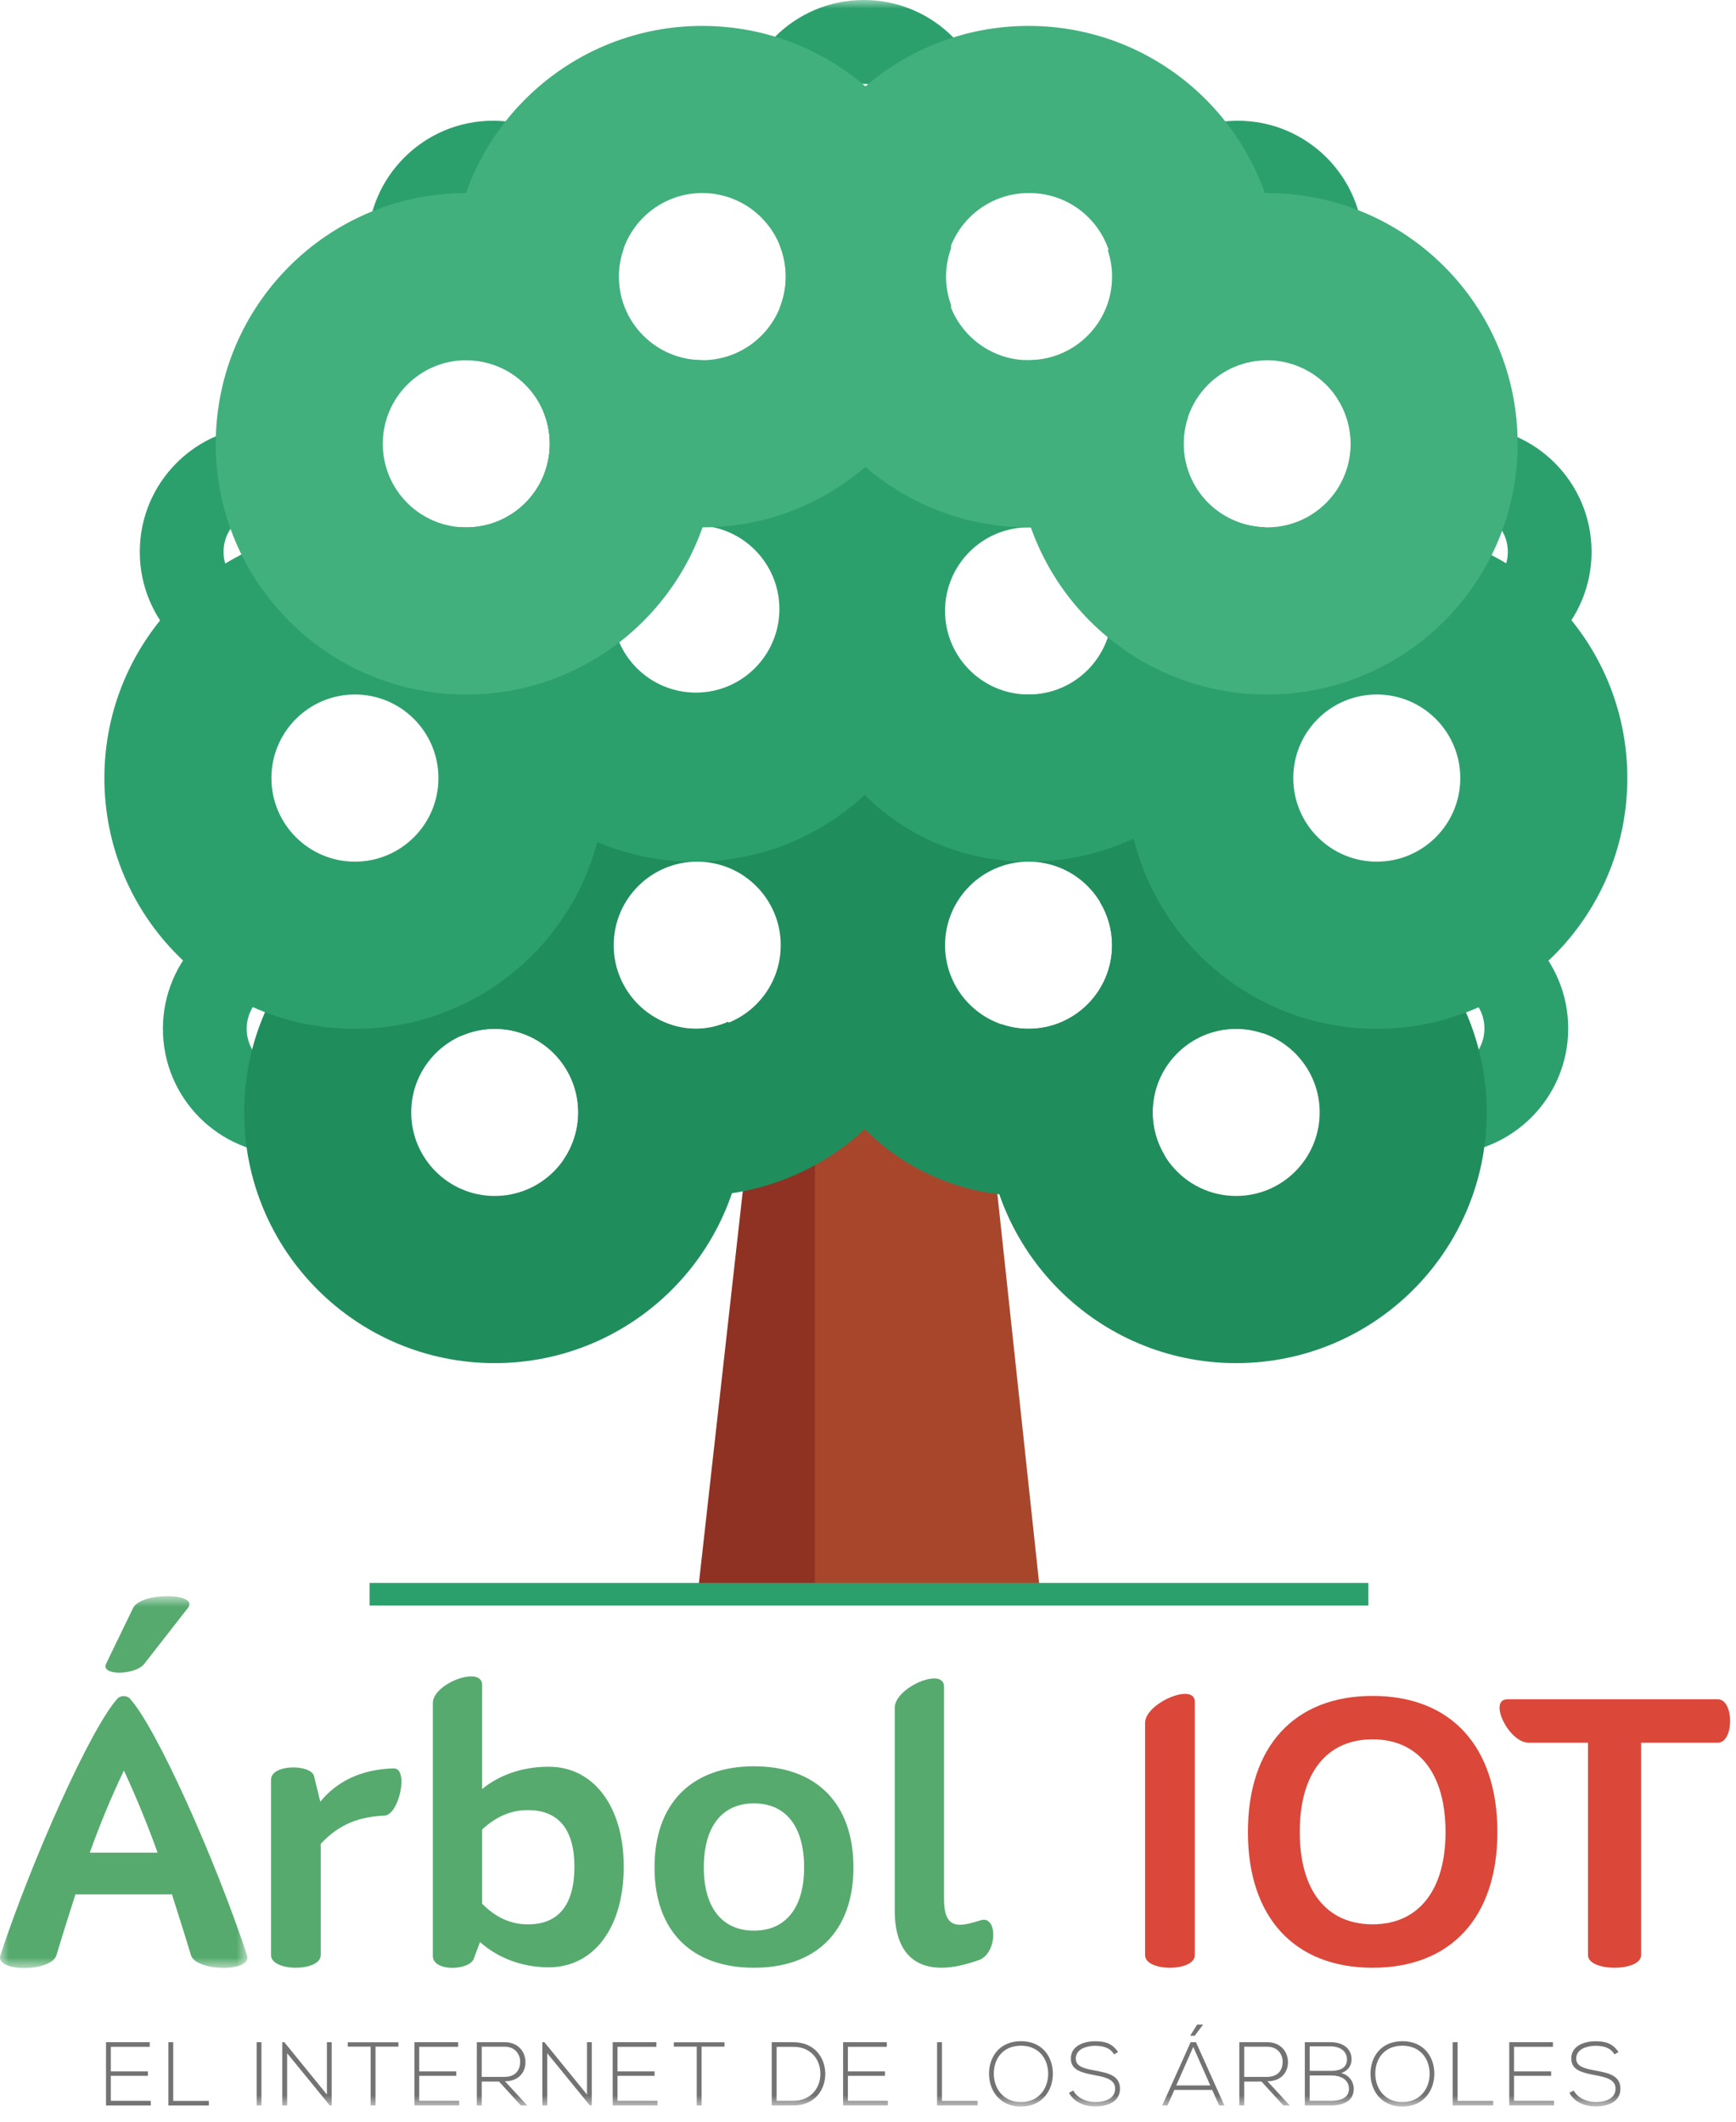 <?xml version="1.0" encoding="UTF-8"?>
<svg width="99px" height="121px" viewBox="0 0 99 121" version="1.1" xmlns="http://www.w3.org/2000/svg" xmlns:xlink="http://www.w3.org/1999/xlink">
    <!-- Generator: Sketch 52 (66869) - http://www.bohemiancoding.com/sketch -->
    <title>Logo-curvas</title>
    <desc>Created with Sketch.</desc>
    <defs>
        <polygon id="path-1" points="0 0.891 14.111 0.891 14.111 22.1 0 22.1"></polygon>
        <polygon id="path-3" points="0 120.138 98.666 120.138 98.666 0 0 0"></polygon>
    </defs>
    <g id="UI" stroke="none" stroke-width="1" fill="none" fill-rule="evenodd">
        <g id="Inicio-de-sesión-con-cuenta" transform="translate(-138, -79)">
            <g id="Logo-curvas" transform="translate(138, 79)">
                <g id="Group-65">
                    <g id="Group-3" transform="translate(0, 90.138)">
                        <mask id="mask-2" fill="white">
                            <use xlink:href="#path-1"></use>
                        </mask>
                        <g id="Clip-2"></g>
                        <path d="M6.056,4.731 L7.594,1.558 C8.051,0.644 11.368,0.693 10.719,1.558 L8.243,4.731 C7.763,5.404 5.696,5.452 6.056,4.731 Z M8.988,15.521 C8.435,13.982 7.81,12.444 7.066,10.835 C6.297,12.444 5.672,13.982 5.119,15.521 L8.988,15.521 Z M10.887,21.36 C10.526,20.16 10.166,19.029 9.806,17.899 L4.302,17.899 C3.941,19.029 3.581,20.16 3.221,21.36 C2.932,22.346 -0.312,22.346 0.024,21.36 C1.827,15.905 5.215,8.312 6.729,6.702 C6.897,6.556 7.21,6.556 7.378,6.702 C8.892,8.312 12.281,15.905 14.083,21.36 C14.444,22.346 11.175,22.323 10.887,21.36 Z" id="Fill-1" fill="#56AA6E" mask="url(#mask-2)"></path>
                    </g>
                    <path d="M21.919,103.544 C20.525,103.616 19.396,103.976 18.29,105.154 L18.29,111.499 C18.29,112.46 15.455,112.46 15.455,111.499 L15.455,101.501 C15.455,100.588 17.737,100.612 17.906,101.285 L18.266,102.751 C19.179,101.621 20.573,100.9 22.448,100.852 C23.337,100.828 22.76,103.52 21.919,103.544" id="Fill-4" fill="#56AA6E"></path>
                    <path d="M32.758,106.452 C32.758,104.337 31.845,103.208 30.067,103.232 C29.129,103.232 28.264,103.616 27.495,104.337 L27.495,108.567 C28.24,109.336 29.129,109.744 30.067,109.744 C31.845,109.768 32.758,108.639 32.758,106.452 M35.57,106.452 C35.57,109.937 33.863,112.196 31.292,112.196 C29.754,112.196 28.36,111.643 27.375,110.754 L27.014,111.715 C26.75,112.388 24.683,112.46 24.683,111.547 L24.683,97.127 C24.683,95.998 27.495,94.964 27.495,96.094 L27.495,102.03 C28.48,101.213 29.826,100.756 31.292,100.756 C33.863,100.756 35.57,103.039 35.57,106.452" id="Fill-6" fill="#56AA6E"></path>
                    <path d="M45.857,106.5 C45.857,104.145 44.799,102.847 42.997,102.847 C41.195,102.847 40.137,104.145 40.137,106.5 C40.137,108.807 41.195,110.105 42.997,110.105 C44.799,110.105 45.857,108.807 45.857,106.5 M37.325,106.5 C37.325,102.871 39.416,100.732 42.997,100.732 C46.578,100.732 48.669,102.871 48.669,106.5 C48.669,110.105 46.578,112.22 42.997,112.22 C39.416,112.22 37.325,110.105 37.325,106.5" id="Fill-8" fill="#56AA6E"></path>
                    <path d="M55.879,111.763 C55.134,112.028 54.389,112.22 53.692,112.22 C52.202,112.22 51.025,111.379 51.025,108.951 L51.025,97.392 C51.025,96.238 53.836,95.036 53.836,96.19 L53.836,108.279 C53.836,109.312 54.101,109.768 54.75,109.768 C55.038,109.768 55.422,109.672 55.879,109.528 C56.888,109.144 56.912,111.306 55.879,111.763" id="Fill-10" fill="#56AA6E"></path>
                    <path d="M65.301,98.257 C65.301,97.128 68.137,95.926 68.137,97.056 L68.137,111.499 C68.137,112.461 65.301,112.461 65.301,111.499 L65.301,98.257 Z" id="Fill-12" fill="#DB4739"></path>
                    <path d="M82.436,104.481 C82.436,101.141 80.898,99.194 78.278,99.194 C75.635,99.194 74.121,101.141 74.121,104.481 C74.121,107.797 75.635,109.744 78.278,109.744 C80.898,109.744 82.436,107.797 82.436,104.481 M71.165,104.481 C71.165,99.603 73.808,96.718 78.278,96.718 C82.749,96.718 85.392,99.603 85.392,104.481 C85.392,109.335 82.749,112.22 78.278,112.22 C73.808,112.22 71.165,109.335 71.165,104.481" id="Fill-14" fill="#DB4739"></path>
                    <path d="M97.962,99.386 L93.588,99.386 L93.588,111.499 C93.588,112.46 90.56,112.46 90.56,111.499 L90.56,99.386 L87.171,99.386 C86.042,99.386 84.84,96.91 85.97,96.91 L97.962,96.91 C98.899,96.91 98.899,99.386 97.962,99.386" id="Fill-16" fill="#DB4739"></path>
                    <polygon id="Fill-18" fill="#737373" points="8.434 118.132 8.434 118.385 6.32 118.385 6.32 119.808 8.599 119.808 8.599 120.076 6.046 120.076 6.046 116.466 8.538 116.466 8.538 116.729 6.32 116.729 6.32 118.132"></polygon>
                    <polygon id="Fill-20" fill="#737373" points="9.879 119.813 11.911 119.813 11.911 120.076 9.601 120.076 9.601 116.466 9.879 116.466"></polygon>
                    <mask id="mask-4" fill="white">
                        <use xlink:href="#path-3"></use>
                    </mask>
                    <g id="Clip-23"></g>
                    <polygon id="Fill-22" fill="#737373" mask="url(#mask-4)" points="14.636 120.076 14.909 120.076 14.909 116.466 14.636 116.466"></polygon>
                    <polygon id="Fill-24" fill="#737373" mask="url(#mask-4)" points="18.643 119.452 18.643 116.466 18.916 116.466 18.916 120.076 18.808 120.076 16.374 117.095 16.374 120.076 16.096 120.076 16.096 116.466 16.214 116.466"></polygon>
                    <polygon id="Fill-25" fill="#737373" mask="url(#mask-4)" points="19.831 116.719 19.831 116.471 22.719 116.471 22.719 116.719 21.414 116.719 21.414 120.076 21.136 120.076 21.136 116.719"></polygon>
                    <polygon id="Fill-26" fill="#737373" mask="url(#mask-4)" points="26.02 118.132 26.02 118.385 23.907 118.385 23.907 119.808 26.186 119.808 26.186 120.076 23.633 120.076 23.633 116.466 26.125 116.466 26.125 116.729 23.907 116.729 23.907 118.132"></polygon>
                    <path d="M28.75,118.446 C29.378,118.446 29.657,118.09 29.663,117.585 C29.668,117.162 29.378,116.723 28.78,116.723 L27.471,116.723 L27.471,118.446 L28.75,118.446 Z M29.703,120.076 L28.456,118.709 L27.471,118.709 L27.471,120.076 L27.192,120.076 L27.192,116.466 L28.78,116.466 C29.564,116.466 29.962,117.028 29.966,117.59 C29.973,118.178 29.585,118.694 28.797,118.694 L30.07,120.076 L29.703,120.076 Z" id="Fill-27" fill="#737373" mask="url(#mask-4)"></path>
                    <polygon id="Fill-28" fill="#737373" mask="url(#mask-4)" points="33.475 119.452 33.475 116.466 33.748 116.466 33.748 120.076 33.64 120.076 31.206 117.095 31.206 120.076 30.928 120.076 30.928 116.466 31.046 116.466"></polygon>
                    <polygon id="Fill-29" fill="#737373" mask="url(#mask-4)" points="37.329 118.132 37.329 118.385 35.215 118.385 35.215 119.808 37.494 119.808 37.494 120.076 34.941 120.076 34.941 116.466 37.433 116.466 37.433 116.729 35.215 116.729 35.215 118.132"></polygon>
                    <polygon id="Fill-30" fill="#737373" mask="url(#mask-4)" points="38.428 116.719 38.428 116.471 41.316 116.471 41.316 116.719 40.011 116.719 40.011 120.076 39.733 120.076 39.733 116.719"></polygon>
                    <path d="M44.289,119.808 L45.232,119.808 C46.306,119.808 46.801,119.003 46.785,118.23 C46.769,117.476 46.274,116.729 45.232,116.729 L44.289,116.729 L44.289,119.808 Z M47.063,118.23 C47.084,119.148 46.496,120.076 45.232,120.076 L44.01,120.076 L44.01,116.466 L45.232,116.466 C46.455,116.466 47.043,117.343 47.063,118.23 Z" id="Fill-31" fill="#737373" mask="url(#mask-4)"></path>
                    <polygon id="Fill-32" fill="#737373" mask="url(#mask-4)" points="50.468 118.132 50.468 118.385 48.354 118.385 48.354 119.808 50.633 119.808 50.633 120.076 48.08 120.076 48.08 116.466 50.572 116.466 50.572 116.729 48.354 116.729 48.354 118.132"></polygon>
                    <polygon id="Fill-33" fill="#737373" mask="url(#mask-4)" points="53.718 119.813 55.75 119.813 55.75 120.076 53.44 120.076 53.44 116.466 53.718 116.466"></polygon>
                    <path d="M56.675,118.271 C56.68,119.086 57.196,119.88 58.222,119.88 C59.254,119.88 59.775,119.086 59.775,118.271 C59.775,117.436 59.259,116.667 58.222,116.667 C57.186,116.667 56.67,117.42 56.675,118.271 M60.043,118.276 C60.038,119.225 59.434,120.138 58.222,120.138 C57.01,120.138 56.402,119.22 56.402,118.266 C56.402,117.296 57.005,116.409 58.222,116.409 C59.439,116.409 60.048,117.301 60.043,118.276" id="Fill-34" fill="#737373" mask="url(#mask-4)"></path>
                    <path d="M62.442,116.672 C62.019,116.672 61.349,116.827 61.349,117.404 C61.349,117.863 61.844,117.971 62.452,118.085 C63.149,118.219 63.871,118.343 63.871,119.122 C63.865,119.937 63.046,120.132 62.442,120.132 C61.88,120.132 61.24,119.901 60.962,119.349 L61.21,119.225 C61.431,119.663 61.999,119.88 62.442,119.88 C62.885,119.88 63.592,119.756 63.592,119.116 C63.597,118.575 62.999,118.456 62.406,118.343 C61.746,118.214 61.07,118.08 61.07,117.415 C61.055,116.651 61.849,116.414 62.442,116.414 C62.958,116.414 63.406,116.497 63.762,117.028 L63.535,117.162 C63.273,116.739 62.85,116.677 62.442,116.672" id="Fill-35" fill="#737373" mask="url(#mask-4)"></path>
                    <path d="M67.884,116.099 L68.132,116.099 L68.606,115.465 L68.606,115.46 L68.271,115.46 L67.884,116.078 L67.884,116.099 Z M67.08,118.931 L69.019,118.931 L68.049,116.734 L67.08,118.931 Z M69.823,120.076 L69.524,120.076 L69.127,119.188 L66.971,119.188 L66.579,120.076 L66.28,120.076 L67.9,116.465 L68.204,116.465 L69.823,120.076 Z" id="Fill-36" fill="#737373" mask="url(#mask-4)"></path>
                    <path d="M72.233,118.446 C72.862,118.446 73.141,118.09 73.146,117.585 C73.151,117.162 72.862,116.723 72.264,116.723 L70.954,116.723 L70.954,118.446 L72.233,118.446 Z M73.187,120.076 L71.939,118.709 L70.954,118.709 L70.954,120.076 L70.676,120.076 L70.676,116.466 L72.264,116.466 C73.048,116.466 73.445,117.028 73.45,117.59 C73.456,118.178 73.069,118.694 72.28,118.694 L73.553,120.076 L73.187,120.076 Z" id="Fill-37" fill="#737373" mask="url(#mask-4)"></path>
                    <path d="M75.891,119.808 C76.345,119.808 76.928,119.7 76.928,119.127 C76.923,118.565 76.412,118.364 75.927,118.364 L74.689,118.364 L74.689,119.808 L75.891,119.808 Z M75.927,118.101 C76.36,118.101 76.814,117.967 76.814,117.451 C76.814,116.925 76.34,116.703 75.891,116.703 L74.689,116.703 L74.689,118.101 L75.927,118.101 Z M77.077,117.451 C77.077,117.822 76.85,118.111 76.489,118.225 C76.943,118.349 77.201,118.715 77.201,119.132 C77.201,119.875 76.51,120.076 75.891,120.076 L74.411,120.076 L74.411,116.466 L75.891,116.466 C76.499,116.466 77.077,116.765 77.077,117.451 Z" id="Fill-38" fill="#737373" mask="url(#mask-4)"></path>
                    <path d="M78.429,118.271 C78.434,119.086 78.95,119.88 79.976,119.88 C81.008,119.88 81.529,119.086 81.529,118.271 C81.529,117.436 81.013,116.667 79.976,116.667 C78.94,116.667 78.424,117.42 78.429,118.271 M81.797,118.276 C81.792,119.225 81.188,120.138 79.976,120.138 C78.764,120.138 78.156,119.22 78.156,118.266 C78.156,117.296 78.759,116.409 79.976,116.409 C81.193,116.409 81.802,117.301 81.797,118.276" id="Fill-39" fill="#737373" mask="url(#mask-4)"></path>
                    <polygon id="Fill-40" fill="#737373" mask="url(#mask-4)" points="83.123 119.813 85.155 119.813 85.155 120.076 82.845 120.076 82.845 116.466 83.123 116.466"></polygon>
                    <polygon id="Fill-41" fill="#737373" mask="url(#mask-4)" points="88.457 118.132 88.457 118.385 86.343 118.385 86.343 119.808 88.622 119.808 88.622 120.076 86.069 120.076 86.069 116.466 88.561 116.466 88.561 116.729 86.343 116.729 86.343 118.132"></polygon>
                    <path d="M90.98,116.672 C90.557,116.672 89.887,116.827 89.887,117.404 C89.887,117.863 90.382,117.971 90.99,118.085 C91.687,118.219 92.409,118.343 92.409,119.122 C92.403,119.937 91.584,120.132 90.98,120.132 C90.418,120.132 89.778,119.901 89.5,119.349 L89.748,119.225 C89.969,119.663 90.537,119.88 90.98,119.88 C91.423,119.88 92.13,119.756 92.13,119.116 C92.135,118.575 91.537,118.456 90.944,118.343 C90.284,118.214 89.608,118.08 89.608,117.415 C89.593,116.651 90.387,116.414 90.98,116.414 C91.496,116.414 91.944,116.497 92.3,117.028 L92.073,117.162 C91.811,116.739 91.388,116.677 90.98,116.672" id="Fill-42" fill="#737373" mask="url(#mask-4)"></path>
                    <polygon id="Fill-43" fill="#8F3223" mask="url(#mask-4)" points="53.778 90.921 39.786 90.921 43.312 59.414 53.778 59.414"></polygon>
                    <polygon id="Fill-44" fill="#A8462C" mask="url(#mask-4)" points="59.327 90.921 46.475 90.921 46.475 59.414 55.947 59.414"></polygon>
                    <path d="M16.456,61.063 C15.137,61.063 14.068,59.993 14.068,58.672 C14.068,57.352 15.137,56.282 16.456,56.282 C17.776,56.282 18.845,57.352 18.845,58.672 C18.845,59.993 17.776,61.063 16.456,61.063 M16.456,51.501 C12.498,51.501 9.29,54.711 9.29,58.672 C9.29,62.633 12.498,65.844 16.456,65.844 C20.414,65.844 23.622,62.633 23.622,58.672 C23.622,54.711 20.414,51.501 16.456,51.501" id="Fill-45" fill="#2CA06C" mask="url(#mask-4)"></path>
                    <path d="M39.76,58.673 C37.13,58.673 34.998,56.539 34.998,53.907 C34.998,51.275 37.13,49.14 39.76,49.14 C42.39,49.14 44.523,51.275 44.523,53.907 C44.523,56.539 42.39,58.673 39.76,58.673 M39.607,39.609 C31.716,39.609 25.319,46.01 25.319,53.907 C25.319,55.733 25.665,57.477 26.288,59.083 C26.877,58.822 27.527,58.674 28.213,58.674 C30.843,58.674 32.975,60.809 32.975,63.441 C32.975,64.43 32.674,65.349 32.158,66.11 C34.327,67.439 36.878,68.206 39.607,68.206 C47.497,68.206 53.894,61.803 53.894,53.907 C53.894,46.01 47.497,39.609 39.607,39.609" id="Fill-46" fill="#208D5C" mask="url(#mask-4)"></path>
                    <path d="M28.213,68.206 C25.584,68.206 23.451,66.072 23.451,63.44 C23.451,60.808 25.584,58.673 28.213,58.673 C30.843,58.673 32.976,60.808 32.976,63.44 C32.976,66.072 30.843,68.206 28.213,68.206 M39.607,58.673 C36.978,58.673 34.845,56.539 34.845,53.907 C34.845,52.918 35.147,51.999 35.662,51.238 C33.493,49.909 30.942,49.142 28.213,49.142 C20.322,49.142 13.925,55.543 13.925,63.44 C13.925,71.336 20.322,77.739 28.213,77.739 C36.104,77.739 42.501,71.336 42.501,63.44 C42.501,61.614 42.155,59.87 41.531,58.265 C40.942,58.525 40.293,58.673 39.607,58.673" id="Fill-47" fill="#208D5C" mask="url(#mask-4)"></path>
                    <path d="M82.265,61.043 C80.946,61.043 79.877,59.973 79.877,58.653 C79.877,57.333 80.946,56.262 82.265,56.262 C83.584,56.262 84.654,57.333 84.654,58.653 C84.654,59.973 83.584,61.043 82.265,61.043 M82.265,51.481 C78.307,51.481 75.099,54.692 75.099,58.653 C75.099,62.613 78.307,65.824 82.265,65.824 C86.223,65.824 89.431,62.613 89.431,58.653 C89.431,54.692 86.223,51.481 82.265,51.481" id="Fill-48" fill="#2CA06C" mask="url(#mask-4)"></path>
                    <path d="M70.495,68.206 C69.016,68.206 67.694,67.531 66.82,66.472 C66.141,65.647 65.733,64.591 65.733,63.44 C65.733,60.808 67.865,58.673 70.495,58.673 C71.957,58.673 73.265,59.334 74.138,60.373 C74.836,61.202 75.258,62.271 75.258,63.44 C75.258,66.072 73.125,68.206 70.495,68.206 M70.495,49.141 C67.63,49.141 64.964,49.988 62.727,51.442 C63.164,52.162 63.42,53.003 63.42,53.907 C63.42,56.539 61.287,58.673 58.657,58.673 C58.118,58.673 57.601,58.579 57.118,58.414 C56.531,59.977 56.208,61.67 56.208,63.44 C56.208,71.336 62.605,77.739 70.495,77.739 C78.386,77.739 84.783,71.336 84.783,63.44 C84.783,55.542 78.386,49.141 70.495,49.141" id="Fill-49" fill="#208D5C" mask="url(#mask-4)"></path>
                    <path d="M58.657,58.673 C56.027,58.673 53.894,56.539 53.894,53.907 C53.894,51.275 56.027,49.14 58.657,49.14 C61.286,49.14 63.419,51.275 63.419,53.907 C63.419,56.539 61.286,58.673 58.657,58.673 M65.733,63.441 C65.733,60.808 67.865,58.673 70.494,58.673 C71.034,58.673 71.551,58.768 72.034,58.933 C72.621,57.369 72.944,55.676 72.944,53.907 C72.944,46.01 66.548,39.609 58.657,39.609 C50.766,39.609 45.167,46.01 45.167,53.907 C45.167,61.803 50.766,68.206 58.657,68.206 C61.522,68.206 64.188,67.359 66.425,65.905 C65.988,65.185 65.733,64.344 65.733,63.441" id="Fill-50" fill="#208D5C" mask="url(#mask-4)"></path>
                    <path d="M83.598,33.862 C82.279,33.862 81.21,32.792 81.21,31.472 C81.21,30.152 82.279,29.081 83.598,29.081 C84.917,29.081 85.987,30.152 85.987,31.472 C85.987,32.792 84.917,33.862 83.598,33.862 M83.598,24.3 C79.64,24.3 76.432,27.511 76.432,31.472 C76.432,35.432 79.64,38.643 83.598,38.643 C87.556,38.643 90.764,35.432 90.764,31.472 C90.764,27.511 87.556,24.3 83.598,24.3" id="Fill-51" fill="#2CA06C" mask="url(#mask-4)"></path>
                    <path d="M49.262,9.561 C47.943,9.561 46.874,8.491 46.874,7.171 C46.874,5.851 47.943,4.78 49.262,4.78 C50.581,4.78 51.651,5.851 51.651,7.171 C51.651,8.491 50.581,9.561 49.262,9.561 M49.262,-0.001 C45.304,-0.001 42.096,3.21 42.096,7.171 C42.096,11.131 45.304,14.342 49.262,14.342 C53.22,14.342 56.428,11.131 56.428,7.171 C56.428,3.21 53.22,-0.001 49.262,-0.001" id="Fill-52" fill="#2CA06C" mask="url(#mask-4)"></path>
                    <path d="M15.137,33.862 C13.818,33.862 12.749,32.792 12.749,31.472 C12.749,30.152 13.818,29.081 15.137,29.081 C16.456,29.081 17.526,30.152 17.526,31.472 C17.526,32.792 16.456,33.862 15.137,33.862 M15.137,24.3 C11.179,24.3 7.971,27.511 7.971,31.472 C7.971,35.432 11.179,38.643 15.137,38.643 C19.095,38.643 22.303,35.432 22.303,31.472 C22.303,27.511 19.095,24.3 15.137,24.3" id="Fill-53" fill="#2CA06C" mask="url(#mask-4)"></path>
                    <path d="M28.121,6.885 C24.163,6.885 20.955,10.096 20.955,14.056 C20.955,18.017 24.163,19.076 28.121,19.076 C32.079,19.076 35.287,18.017 35.287,14.056 C35.287,10.096 32.079,6.885 28.121,6.885" id="Fill-54" fill="#2CA06C" mask="url(#mask-4)"></path>
                    <path d="M70.585,6.885 C66.627,6.885 63.419,10.096 63.419,14.056 C63.419,18.017 66.627,19.294 70.585,19.294 C74.543,19.294 77.751,18.017 77.751,14.056 C77.751,10.096 74.543,6.885 70.585,6.885" id="Fill-55" fill="#2CA06C" mask="url(#mask-4)"></path>
                    <path d="M20.24,49.14 C17.611,49.14 15.478,47.006 15.478,44.374 C15.478,41.742 17.611,39.607 20.24,39.607 C22.87,39.607 25.003,41.742 25.003,44.374 C25.003,47.006 22.87,49.14 20.24,49.14 M20.24,30.076 C12.349,30.076 5.952,36.477 5.952,44.374 C5.952,52.27 12.349,58.673 20.24,58.673 C28.131,58.673 34.528,52.27 34.528,44.374 C34.528,36.477 28.131,30.076 20.24,30.076" id="Fill-56" fill="#2CA06C" mask="url(#mask-4)"></path>
                    <path d="M73.753,44.374 C73.753,41.742 75.885,39.607 78.516,39.607 C81.145,39.607 83.277,41.742 83.277,44.374 C83.277,47.006 81.145,49.14 78.516,49.14 C75.885,49.14 73.753,47.006 73.753,44.374 M64.228,44.374 C64.228,52.27 70.625,58.673 78.516,58.673 C86.406,58.673 92.803,52.27 92.803,44.374 C92.803,36.477 86.406,30.075 78.516,30.075 C70.625,30.075 64.228,36.477 64.228,44.374" id="Fill-57" fill="#2CA06C" mask="url(#mask-4)"></path>
                    <path d="M39.683,39.499 C37.054,39.499 34.921,37.365 34.921,34.733 C34.921,32.101 37.054,29.966 39.683,29.966 C42.313,29.966 44.446,32.101 44.446,34.733 C44.446,37.365 42.313,39.499 39.683,39.499 M39.607,20.543 C36.364,20.543 33.374,21.626 30.976,23.449 C31.219,24.021 31.353,24.65 31.353,25.311 C31.353,27.943 29.221,30.076 26.59,30.076 C26.439,30.076 26.29,30.067 26.143,30.054 C25.611,31.551 25.319,33.162 25.319,34.842 C25.319,42.738 31.716,49.141 39.607,49.141 C47.497,49.141 53.894,42.738 53.894,34.842 C53.894,26.945 47.497,20.543 39.607,20.543" id="Fill-58" fill="#2CA06C" mask="url(#mask-4)"></path>
                    <path d="M58.657,39.607 C56.027,39.607 53.894,37.473 53.894,34.841 C53.894,32.209 56.027,30.074 58.657,30.074 C61.286,30.074 63.419,32.209 63.419,34.841 C63.419,37.473 61.286,39.607 58.657,39.607 M67.497,25.31 C67.497,24.784 67.586,24.279 67.743,23.806 C65.274,21.767 62.108,20.543 58.657,20.543 C50.766,20.543 45.167,26.944 45.167,34.841 C45.167,42.737 50.766,49.14 58.657,49.14 C66.548,49.14 72.944,42.737 72.944,34.841 C72.944,33.168 72.654,31.562 72.126,30.069 C69.559,29.998 67.497,27.897 67.497,25.31" id="Fill-59" fill="#2CA06C" mask="url(#mask-4)"></path>
                    <path d="M29.959,28.68 C29.097,29.543 27.906,30.076 26.59,30.076 C23.961,30.076 21.829,27.943 21.829,25.31 C21.829,23.994 22.362,22.803 23.224,21.94 C24.085,21.077 25.276,20.543 26.591,20.543 C29.222,20.543 31.354,22.678 31.354,25.31 C31.354,26.626 30.821,27.817 29.959,28.68 M40.049,20.542 C37.419,20.542 35.287,18.409 35.287,15.777 C35.287,15.218 35.388,14.684 35.564,14.186 C33.111,12.201 29.991,11.011 26.591,11.011 C18.7,11.011 12.304,17.413 12.304,25.31 C12.304,33.206 18.7,39.609 26.591,39.609 C34.481,39.609 40.878,33.206 40.878,25.31 C40.878,23.638 40.589,22.034 40.062,20.542 C40.057,20.542 40.053,20.542 40.049,20.542" id="Fill-60" fill="#41B07C" mask="url(#mask-4)"></path>
                    <path d="M76.808,26.727 C76.715,27.026 76.594,27.311 76.447,27.581 C76.374,27.717 76.294,27.848 76.209,27.975 C75.353,29.243 73.904,30.076 72.259,30.076 C72.257,30.076 72.255,30.076 72.253,30.076 C72.08,30.075 71.909,30.065 71.741,30.046 C71.684,30.04 71.629,30.029 71.573,30.021 C71.46,30.004 71.348,29.987 71.238,29.963 C71.173,29.949 71.11,29.931 71.047,29.914 C70.948,29.888 70.85,29.861 70.753,29.829 C70.688,29.807 70.624,29.783 70.56,29.758 C70.469,29.723 70.379,29.686 70.29,29.645 C70.227,29.617 70.165,29.587 70.104,29.556 C70.017,29.512 69.933,29.464 69.849,29.415 C69.791,29.381 69.733,29.347 69.677,29.31 C69.593,29.256 69.513,29.198 69.433,29.139 C69.381,29.101 69.329,29.064 69.279,29.024 C69.194,28.956 69.114,28.882 69.033,28.808 C68.994,28.772 68.953,28.738 68.915,28.7 C68.799,28.586 68.688,28.467 68.585,28.342 L68.585,28.341 C68.493,28.23 68.408,28.114 68.326,27.995 C68.301,27.958 68.279,27.92 68.255,27.883 C68.201,27.798 68.147,27.713 68.099,27.624 C68.073,27.578 68.049,27.531 68.025,27.483 C67.982,27.4 67.941,27.316 67.903,27.23 C67.881,27.18 67.861,27.129 67.84,27.078 C67.806,26.992 67.773,26.904 67.744,26.814 C67.726,26.763 67.709,26.71 67.694,26.658 C67.666,26.564 67.642,26.469 67.621,26.373 C67.609,26.323 67.597,26.274 67.587,26.223 C67.566,26.114 67.55,26.004 67.537,25.893 C67.532,25.853 67.525,25.815 67.521,25.775 C67.506,25.622 67.497,25.467 67.497,25.31 C67.497,22.678 69.629,20.543 72.26,20.543 C72.287,20.543 72.312,20.547 72.339,20.547 C72.485,20.55 72.63,20.557 72.773,20.572 C72.84,20.579 72.906,20.592 72.972,20.602 C73.074,20.618 73.176,20.633 73.276,20.655 C73.347,20.67 73.416,20.69 73.487,20.709 C73.579,20.733 73.67,20.759 73.76,20.789 C73.83,20.812 73.899,20.838 73.968,20.865 C74.054,20.898 74.139,20.933 74.223,20.971 C74.29,21.001 74.355,21.033 74.42,21.066 C74.503,21.108 74.584,21.154 74.664,21.201 C74.725,21.236 74.787,21.272 74.846,21.311 C74.927,21.363 75.004,21.419 75.081,21.477 C75.135,21.517 75.19,21.555 75.242,21.596 C75.325,21.663 75.403,21.734 75.481,21.807 C75.522,21.845 75.565,21.88 75.605,21.919 C75.723,22.036 75.834,22.157 75.939,22.284 C76.029,22.393 76.113,22.506 76.192,22.623 C76.22,22.663 76.244,22.705 76.269,22.745 C76.322,22.826 76.372,22.908 76.42,22.993 C76.447,23.042 76.472,23.093 76.498,23.143 C76.538,23.222 76.578,23.302 76.614,23.384 C76.638,23.438 76.66,23.493 76.682,23.548 C76.715,23.63 76.745,23.713 76.773,23.798 C76.792,23.854 76.81,23.911 76.828,23.968 C76.853,24.056 76.875,24.144 76.896,24.234 C76.909,24.29 76.923,24.346 76.933,24.403 C76.953,24.502 76.967,24.602 76.979,24.704 C76.986,24.752 76.994,24.801 76.999,24.85 C77.014,25.001 77.022,25.155 77.022,25.31 C77.022,25.804 76.947,26.28 76.808,26.727 M72.26,11.011 C68.809,11.011 65.643,12.235 63.174,14.274 C63.331,14.747 63.419,15.251 63.419,15.777 C63.419,18.363 61.359,20.464 58.791,20.536 C58.263,22.029 57.973,23.635 57.973,25.31 C57.973,33.206 64.37,39.608 72.26,39.608 C80.15,39.608 86.547,33.206 86.547,25.31 C86.547,17.413 80.15,11.011 72.26,11.011" id="Fill-61" fill="#41B07C" mask="url(#mask-4)"></path>
                    <path d="M40.049,20.542 C37.42,20.542 35.287,18.408 35.287,15.776 C35.287,13.144 37.42,11.009 40.049,11.009 C42.679,11.009 44.812,13.144 44.812,15.776 C44.812,18.408 42.679,20.542 40.049,20.542 M53.949,15.777 C53.949,15.203 54.056,14.656 54.241,14.147 C53.433,7.018 47.389,1.478 40.049,1.478 C32.158,1.478 25.761,7.879 25.761,15.776 C25.761,17.448 26.051,19.052 26.578,20.544 C26.583,20.544 26.587,20.543 26.591,20.543 C29.222,20.543 31.354,22.678 31.354,25.31 C31.354,25.869 31.253,26.402 31.076,26.9 C33.529,28.885 36.65,30.075 40.049,30.075 C47.388,30.075 53.432,24.535 54.241,17.406 C54.056,16.897 53.949,16.35 53.949,15.777" id="Fill-62" fill="#41B07C" mask="url(#mask-4)"></path>
                    <path d="M58.711,20.543 C58.702,20.543 58.693,20.542 58.684,20.542 C58.675,20.542 58.666,20.543 58.657,20.543 C57.194,20.543 55.887,19.882 55.013,18.843 C54.316,18.014 53.895,16.945 53.895,15.777 C53.895,13.145 56.027,11.01 58.657,11.01 C58.668,11.01 58.677,11.012 58.688,11.012 C58.695,11.012 58.703,11.01 58.711,11.01 C61.342,11.01 63.474,13.145 63.474,15.777 C63.474,18.409 61.342,20.543 58.711,20.543 M67.47,25.31 C67.47,22.714 69.546,20.606 72.127,20.548 C72.654,19.056 72.944,17.45 72.944,15.777 C72.944,7.88 66.548,1.478 58.657,1.478 C51.356,1.478 45.337,6.961 44.479,14.037 C44.691,14.576 44.811,15.162 44.811,15.777 C44.811,16.392 44.691,16.978 44.479,17.518 C45.338,24.592 51.356,30.076 58.657,30.076 C62.099,30.076 65.256,28.857 67.722,26.828 C67.562,26.351 67.47,25.841 67.47,25.31" id="Fill-63" fill="#41B07C" mask="url(#mask-4)"></path>
                    <polygon id="Fill-64" fill="#2CA06C" mask="url(#mask-4)" points="21.077 91.565 78.036 91.565 78.036 90.275 21.077 90.275"></polygon>
                </g>
            </g>
        </g>
    </g>
</svg>